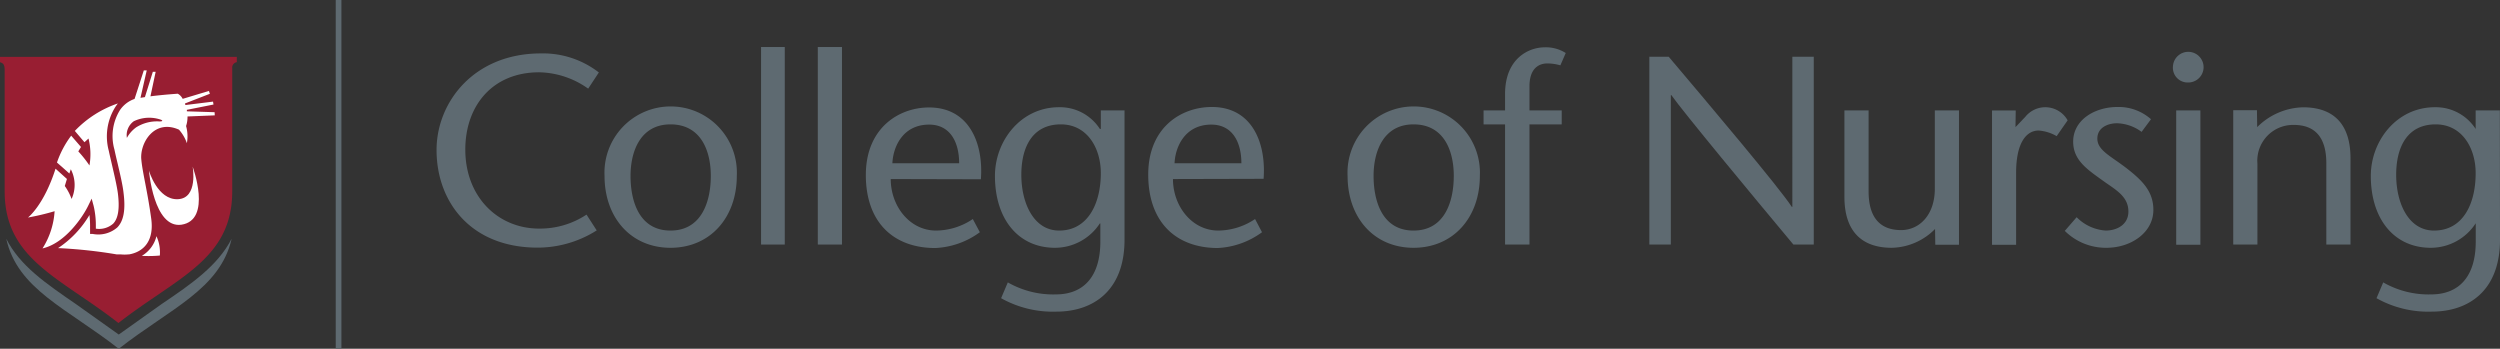 <svg id="Layer_1" data-name="Layer 1" xmlns="http://www.w3.org/2000/svg" viewBox="0 0 316.4 44.14"><rect x="0" y="0" width="316.4" height="44.14" fill="#333333" stroke="none"/><defs><style>.cls-1{fill:#5e6a71;}.cls-2{fill:#981e32;}.cls-3{fill:#fff;}</style></defs><title>2015-WSU Nursing_Hrz Abbr_RGB</title><path class="cls-1" d="M95.12,30.13a11,11,0,0,0-6.21-2.07c-5.88,0-9.34,4.21-9.34,9.78,0,6,4.14,10,9.34,10a10.64,10.64,0,0,0,6-1.77l1.29,2a14,14,0,0,1-7.47,2.18c-8.49,0-12.8-5.81-12.8-12.36,0-6,4.68-12.22,13.21-12.22a11.55,11.55,0,0,1,7.33,2.41Z" transform="translate(-20.68 -18.91)"/><path class="cls-1" d="M97.19,41.17a8.38,8.38,0,1,1,16.74,0c0,5.26-3.36,9.1-8.39,9.1S97.19,46.43,97.19,41.17Zm3.29,0c0,3.19,1.09,6.92,5.06,6.92s5.1-3.73,5.1-6.92-1.26-6.52-5.1-6.52S100.48,38.11,100.48,41.17Z" transform="translate(-20.68 -18.91)"/><path class="cls-1" d="M117,49.86v-25h3v25Z" transform="translate(-20.68 -18.91)"/><path class="cls-1" d="M124.18,49.86v-25h3.06v25Z" transform="translate(-20.68 -18.91)"/><path class="cls-1" d="M133.41,41.57c0,3.4,2.38,6.52,5.74,6.52a8.4,8.4,0,0,0,4.65-1.46l.89,1.67a10.28,10.28,0,0,1-5.64,2c-5.3,0-8.79-3.26-8.79-9.24s4.21-8.55,8-8.55c5.16,0,6.9,4.65,6.56,9.09Zm8.66-2c0-2.65-1.12-4.89-3.8-4.89-3.26,0-4.55,2.71-4.65,4.89Z" transform="translate(-20.68 -18.91)"/><path class="cls-1" d="M163,49.25c0,6.48-4,9.1-8.62,9.1a13.39,13.39,0,0,1-7-1.7l.85-2a11.55,11.55,0,0,0,6.08,1.52c3.49,0,5.63-2.24,5.63-6.68V47.18h-.06a6.79,6.79,0,0,1-5.67,3.09c-4.69,0-7.61-3.67-7.61-9.1,0-4.42,3.26-8.69,8.11-8.69a6,6,0,0,1,5.17,2.75H160V32.88H163ZM160,40.83c0-3.19-1.73-6.18-5.06-6.18-3.53,0-5,2.78-5,6.38s1.57,7.06,4.79,7.06C158.4,48.09,160,44.6,160,40.83Z" transform="translate(-20.68 -18.91)"/><path class="cls-1" d="M169.13,41.57c0,3.4,2.38,6.52,5.74,6.52a8.43,8.43,0,0,0,4.65-1.46l.88,1.67a10.28,10.28,0,0,1-5.64,2C169.47,50.27,166,47,166,41s4.21-8.55,8.05-8.55c5.16,0,6.89,4.65,6.55,9.09Zm8.66-2c0-2.65-1.12-4.89-3.81-4.89-3.26,0-4.55,2.71-4.65,4.89Z" transform="translate(-20.68 -18.91)"/><path class="cls-1" d="M191.23,41.17a8.38,8.38,0,1,1,16.74,0c0,5.26-3.36,9.1-8.39,9.1S191.23,46.43,191.23,41.17Zm3.29,0c0,3.19,1.09,6.92,5.06,6.92s5.09-3.73,5.09-6.92-1.25-6.52-5.09-6.52S194.52,38.11,194.52,41.17Z" transform="translate(-20.68 -18.91)"/><path class="cls-1" d="M211.16,49.86V34.65h-2.72V32.88h2.72V30.81c0-4.55,3.05-5.91,5-5.91a4.65,4.65,0,0,1,2.68.72l-.68,1.56a5.84,5.84,0,0,0-1.67-.24c-.5,0-2.24.14-2.24,2.89v3.05h4.08v1.77h-4.08V49.86Z" transform="translate(-20.68 -18.91)"/><path class="cls-1" d="M250.23,49.86h-2.58c-5.16-6.18-14-16.84-15.44-18.91h-.07V49.86h-2.72V26.09h2.45c5.23,6.18,14,16.57,15.58,19h.07V26.09h2.71Z" transform="translate(-20.68 -18.91)"/><path class="cls-1" d="M265.58,47.89a7.9,7.9,0,0,1-5.47,2.38c-3.9,0-6-2.18-6-6.45V32.88h3.06V43.14c0,3.19,1.36,4.89,4.11,4.89,2.34,0,4.27-1.94,4.27-5.23V32.88h3.06v17h-3Z" transform="translate(-20.68 -18.91)"/><path class="cls-1" d="M275.76,35,277,33.7a3.24,3.24,0,0,1,5.36.44l-1.39,2a5.31,5.31,0,0,0-2.28-.71c-1.56,0-2.85,1.56-2.85,5.33v9.13h-3.05v-17h3Z" transform="translate(-20.68 -18.91)"/><path class="cls-1" d="M291.72,35.6a5.46,5.46,0,0,0-3.12-1.09c-1.09,0-2.48.51-2.48,1.94s1.56,2.14,3.5,3.6c2.17,1.66,3.59,3.05,3.59,5.43,0,2.85-2.81,4.79-5.94,4.79A7.37,7.37,0,0,1,282,48.13l1.5-1.73a5.71,5.71,0,0,0,3.67,1.69c1.42,0,2.88-.74,2.88-2.41,0-2-1.76-2.82-3.36-4-1.94-1.39-3.63-2.55-3.63-4.85,0-2.69,2.65-4.38,5.63-4.38A6.16,6.16,0,0,1,292.91,34Z" transform="translate(-20.68 -18.91)"/><path class="cls-1" d="M295.69,27.28a1.94,1.94,0,1,1,1.94,2.07A1.87,1.87,0,0,1,295.69,27.28Zm3.47,5.6v17H296.1v-17Z" transform="translate(-20.68 -18.91)"/><path class="cls-1" d="M306.35,35a8.48,8.48,0,0,1,5.81-2.51c3.9,0,6,2.17,6,6.45V49.86h-3.06V39.57c0-3.19-1.36-4.85-4.11-4.85a4.53,4.53,0,0,0-4.61,4.92V49.86h-3.06v-17h3Z" transform="translate(-20.68 -18.91)"/><path class="cls-1" d="M337.08,49.25c0,6.48-4,9.1-8.63,9.1a13.38,13.38,0,0,1-7-1.7l.85-2a11.54,11.54,0,0,0,6.07,1.52c3.5,0,5.64-2.24,5.64-6.68V47.18H334a6.78,6.78,0,0,1-5.67,3.09c-4.68,0-7.6-3.67-7.6-9.1,0-4.42,3.26-8.69,8.11-8.69A6,6,0,0,1,334,35.23H334V32.88h3.06ZM334,40.83c0-3.19-1.73-6.18-5.06-6.18-3.53,0-5,2.78-5,6.38s1.56,7.06,4.79,7.06C332.46,48.09,334,44.6,334,40.83Z" transform="translate(-20.68 -18.91)"/><rect class="cls-1" x="42.49" width="0.72" height="44.14"/><path class="cls-1" d="M41.11,57.41l-5.4,3.84-5.4-3.84c-3.83-2.63-7.12-4.87-8.84-8.29,1.42,6.4,7.68,8.8,14.24,13.93C42.27,57.92,48.53,55.52,50,49.12,48.23,52.54,45,54.78,41.11,57.41Z" transform="translate(-20.68 -18.91)"/><path class="cls-2" d="M20.68,26.11v.67c.41.14.55.27.59.88V43.13c0,8.61,7,10.88,14.4,16.66,7.39-5.78,14.4-8,14.4-16.66V27.49a.68.68,0,0,1,.58-.71v-.67Z" transform="translate(-20.68 -18.91)"/><path class="cls-3" d="M38.63,51.29a4,4,0,0,0,1.85-2.49,4.92,4.92,0,0,1,.43,2.45A15.2,15.2,0,0,1,38.63,51.29Z" transform="translate(-20.68 -18.91)"/><path class="cls-3" d="M45.06,40s.73,4-1.86,4.12-3.67-3.62-3.67-3.62.6,7.33,4.1,6.85C47.57,46.77,45.06,40,45.06,40Z" transform="translate(-20.68 -18.91)"/><path class="cls-3" d="M26.06,50.35h0c2.91-.67,5.15-4.07,5.8-5.44l.42-.86.25.92a10.6,10.6,0,0,1,.28,2.42c0,.15,0,.31,0,.46A2.7,2.7,0,0,0,35,47.22c.64-.66.84-1.91.6-3.83-.12-.92-.46-2.38-.76-3.67-.15-.66-.3-1.28-.39-1.72a7,7,0,0,1,.82-5.54A5.2,5.2,0,0,1,35.6,32a13.53,13.53,0,0,0-5.45,3.48l1.22,1.43.51-.47A8.17,8.17,0,0,1,32,39.85a14.79,14.79,0,0,0-1.41-1.78l.34-.56-1.11-1.28-.13-.15a12.17,12.17,0,0,0-1.8,3.4l1,.88.57.51.18-.54a4.29,4.29,0,0,1,.1,3.76,6.83,6.83,0,0,0-.86-1.64l.27-.89-1.44-1.3c-1.49,4.66-3.49,6.18-3.49,6.18a31,31,0,0,0,3.37-.8A9.91,9.91,0,0,1,26.06,50.35Z" transform="translate(-20.68 -18.91)"/><path class="cls-3" d="M47.86,33.51l-3.45.14a3.55,3.55,0,0,1-.18,1.21,4.76,4.76,0,0,1,.1,2.17,5,5,0,0,0-1-1.71c-3.17-1.41-5,1.77-4.76,3.83.16,1.68.77,3.92,1.25,7.44.4,2.95-1.1,4.23-2.82,4.52l-.11,0h0a5.08,5.08,0,0,1-.89,0h-.13l-.4,0a60.89,60.89,0,0,0-7.44-.8A12.82,12.82,0,0,0,32,46.12a11.52,11.52,0,0,1,.08,1.28c0,.25,0,.5,0,.76l0,.36.35,0a3.66,3.66,0,0,0,3.1-.83c.81-.84,1.06-2.25.78-4.42-.11-1-.46-2.44-.76-3.74-.16-.65-.3-1.27-.39-1.7a6.23,6.23,0,0,1,.71-5,3.7,3.7,0,0,1,1.84-1.4h0l1.17-3.61h.37l-.79,3.47.56-.09,1-3.2h.36l-.66,3.1c1-.13,2.19-.24,3.46-.33a1.5,1.5,0,0,1,.62.65l3.32-1,.12.36L44.1,32c0,.06,0,.13.07.2l3.47-.43.06.37-3.37.67,0,.19,3.51.11Zm-10,1.55a4.94,4.94,0,0,1,3-.78c.28,0,.52-.05.21-.21a4.51,4.51,0,0,0-3.45.18,2.16,2.16,0,0,0-.88,2.11A4,4,0,0,1,37.87,35.06Z" transform="translate(-20.68 -18.91)"/></svg>